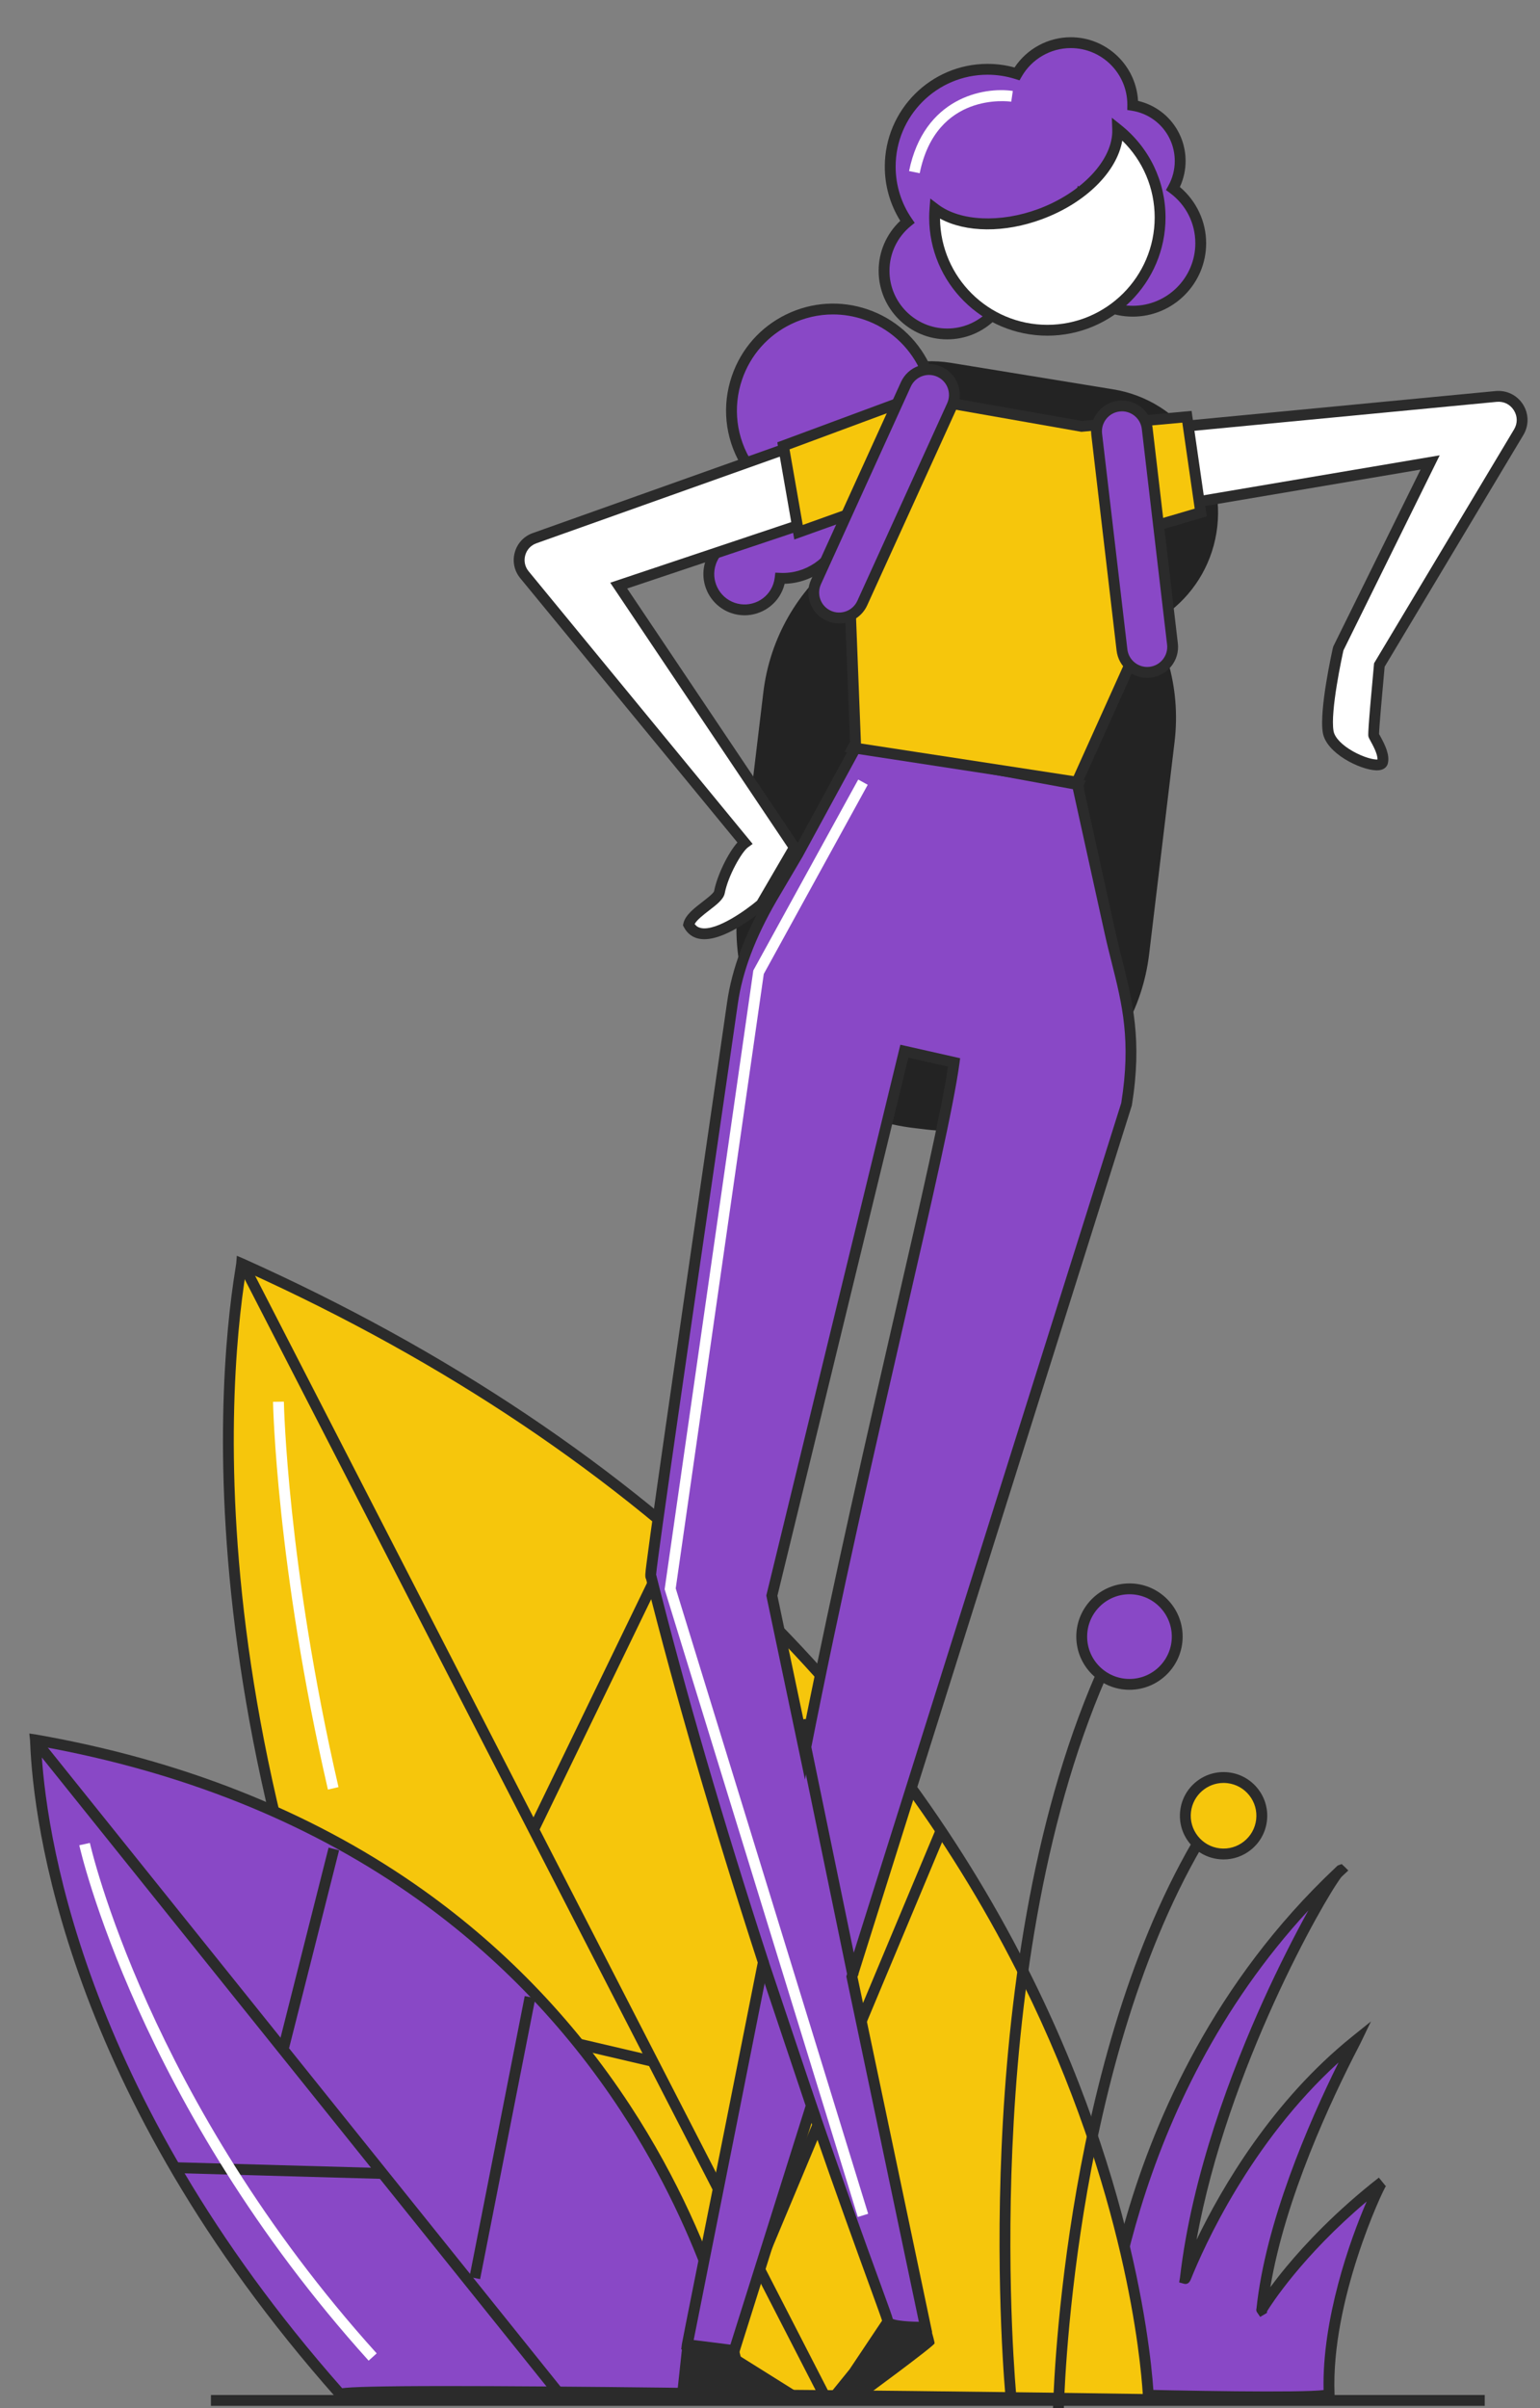 <?xml version="1.0" encoding="utf-8"?>
<!-- Generator: Adobe Illustrator 14.0.0, SVG Export Plug-In  -->
<!DOCTYPE svg PUBLIC "-//W3C//DTD SVG 1.1//EN" "http://www.w3.org/Graphics/SVG/1.1/DTD/svg11.dtd">
<svg version="1.1"
	 xmlns="http://www.w3.org/2000/svg" xmlns:xlink="http://www.w3.org/1999/xlink" xmlns:a="http://ns.adobe.com/AdobeSVGViewerExtensions/3.0/"
	 x="0px" y="0px" width="426px" height="666px" viewBox="170.555 133.004 426 666" enable-background="new 170.555 133.004 426 666"
	 xml:space="preserve">
<rect x="170.555" y="133.004" width="426" height="666" fill="#808080" stroke="none"/>
<defs>
</defs>
<rect fill="none" width="1356.11" height="857.008"/>
<rect x="35.995" y="22" fill="none" width="1356.114" height="857.008"/>
<path fill="#8948C6" d="M469.785,585.6c0,7.295,5.914,13.209,13.209,13.209s13.209-5.914,13.209-13.209
	c0-7.296-5.914-13.209-13.209-13.209S469.785,578.304,469.785,585.6"/>
<path fill="#2B2B2B" d="M482.994,600.309c-8.109,0-14.709-6.6-14.709-14.709c0-8.11,6.6-14.709,14.709-14.709
	c8.11,0,14.709,6.599,14.709,14.709C497.703,593.709,491.104,600.309,482.994,600.309 M482.994,573.891
	c-6.457,0-11.709,5.253-11.709,11.709s5.252,11.709,11.709,11.709s11.709-5.253,11.709-11.709S489.451,573.891,482.994,573.891"/>
<path fill="#F6C60C" d="M498.518,633.911c-0.682,5.802,3.471,11.057,9.272,11.736c5.802,0.682,11.058-3.47,11.737-9.271
	c0.681-5.803-3.471-11.059-9.273-11.737C504.453,623.958,499.198,628.108,498.518,633.911"/>
<path fill="#2B2B2B" d="M509.047,647.222c-0.476,0-0.952-0.027-1.432-0.084c-3.203-0.376-6.07-1.977-8.07-4.509
	c-2-2.531-2.894-5.688-2.518-8.893s1.977-6.069,4.508-8.069s5.69-2.891,8.895-2.519c3.203,0.376,6.068,1.977,8.068,4.508
	s2.895,5.689,2.519,8.894s-1.978,6.07-4.509,8.07C514.355,646.321,511.748,647.222,509.047,647.222 M509.016,626.066
	c-4.537,0-8.467,3.405-9.01,8.02c-0.582,4.97,2.988,9.489,7.959,10.072c4.969,0.583,9.488-2.987,10.072-7.957
	c0.283-2.408-0.39-4.782-1.893-6.687c-1.503-1.901-3.657-3.104-6.064-3.387C509.723,626.087,509.367,626.066,509.016,626.066"/>
<path fill="#8948C6" d="M475.117,795.078c0,0,1.242-84.021,66.252-144.835c-1.047-1.05-36.569,57.969-42.926,112.867
	c-0.064,0.374,14.615-39.632,47.12-65.764c-1.049,2.177-22.567,41.727-25.963,74.378c-0.251,0.149,10.235-17.332,33.303-35.33
	c-1.049,0.877-15.728,32.605-14.68,58.684C537.176,796.83,475.117,795.078,475.117,795.078"/>
<path fill="#2B2B2B" d="M521.969,797.366c-4.146,0-9.297-0.041-15.713-0.131c-15.477-0.217-31.027-0.654-31.182-0.659l-1.479-0.041
	l0.021-1.479c0.004-0.212,0.412-21.539,8.81-50.015c7.717-26.169,23.952-63.928,57.492-95.493c0.368-0.402,0.668-0.651,0.889-0.729
	l0.89-0.31l0.733,0.673l1.098,1.097l-1.133,1.06c-0.258,0.239-0.515,0.481-0.77,0.723c-4.836,6.283-31.585,53.115-40.076,100.347
	c6.963-14.416,20.891-38.395,43.075-56.23l5.169-4.156l-2.878,5.975c-0.077,0.162-0.261,0.52-0.539,1.056
	c-7.612,14.693-20.31,41.851-24.415,66.456c1.16-1.572,2.664-3.522,4.521-5.756c5.018-6.033,13.515-15.189,25.498-24.539
	l1.886,2.333c0.103-0.086,0.153-0.155,0.155-0.158c-1.03,1.394-15.332,31.919-14.299,57.63l0.019,0.447l-0.229,0.384
	C539,796.701,538.6,797.366,521.969,797.366 M476.676,793.62c21.336,0.585,53.939,1.129,60.012,0.341
	c-0.447-19.532,7.262-41.446,11.924-52.148c-17.914,15.131-26.555,28.719-27.549,30.35l-0.049,0.469l-1.858,1.103l-0.798-1.162
	c-0.266-0.391-0.372-0.702-0.229-1.188c2.515-23.732,14.261-50.96,22.696-68.01c-24.409,22.186-37.303,51.124-40.848,59.954
	c-0.424,1.061-1.08,1.473-1.941,1.229l-1.299-0.367l0.23-1.333c3.305-28.573,14.402-57.554,23.129-76.821
	c3.957-8.735,8.517-17.752,12.387-24.723C482.592,715.318,477.219,782.825,476.676,793.62"/>
<path fill="#F6C60C" d="M488.251,796.58c0,0-5.392-204.007-250.855-314.104c-0.104,3.146-28.796,134.015,74.676,313.415
	C315.863,794.006,488.251,796.58,488.251,796.58"/>
<path fill="#2B2B2B" d="M489.792,798.103l-1.563-0.022c-67.793-1.014-170.23-2.058-175.576-0.804l-1.176,0.584l-0.703-1.221
	c-91.212-158.141-80.534-279.449-75.087-312.861c0.119-0.729,0.198-1.189,0.212-1.377l0.17-2.118l1.942,0.824
	c56.154,25.187,104.33,57.428,143.191,95.828c31.105,30.736,56.344,65.461,75.016,103.213
	c31.809,64.316,33.52,115.878,33.533,116.392L489.792,798.103z M312.74,797.232l-0.019,0.011
	C312.729,797.238,312.734,797.235,312.74,797.232 M348.331,793.707c42.489,0,109.966,0.929,138.341,1.35
	c-0.557-9.05-4.738-56.205-33.214-113.718c-18.532-37.43-43.578-71.863-74.442-102.345c-38.174-37.702-85.418-69.437-140.433-94.339
	c-5.413,33.655-15.544,153.378,74.3,309.638C317.287,793.867,330.646,793.707,348.331,793.707"/>
<line fill="#F6C60C" x1="237.396" y1="482.477" x2="398.795" y2="796.58"/>
<rect x="141.524" y="638.028" transform="matrix(0.457 0.889 -0.889 0.457 741.543 64.311)" fill="#2B2B2B" width="353.145" height="3"/>
<line fill="#F6C60C" x1="357.774" y1="557.456" x2="318.096" y2="639.527"/>
<rect x="336.435" y="552.913" transform="matrix(0.9 0.436 -0.436 0.9 294.543 -87.445)" fill="#2B2B2B" width="3.001" height="91.159"/>
<line fill="#F6C60C" x1="431.035" y1="639.528" x2="381.709" y2="757.481"/>
<rect x="404.872" y="634.579" transform="matrix(0.922 0.386 -0.386 0.922 301.159 -102.73)" fill="#2B2B2B" width="3" height="127.851"/>
<line fill="#F6C60C" x1="350.535" y1="702.659" x2="259.929" y2="681.459"/>
<rect x="258.705" y="690.559" transform="matrix(0.974 0.228 -0.228 0.974 165.697 -51.34)" fill="#2B2B2B" width="93.054" height="3.001"/>
<path fill="#8948C6" d="M376.083,795.078c0,0-21.354-150.374-195.727-180.907c0.328,1.922-0.812,84.905,84.285,180.907
	C266.707,793.463,376.083,795.078,376.083,795.078"/>
<path fill="#2B2B2B" d="M264.454,797.128l-0.936-1.055c-75.137-84.767-83.757-159.875-84.609-180.876
	c-0.017-0.422-0.026-0.698-0.039-0.821l-0.204-1.975l1.948,0.292c39.99,7.002,75.23,20.929,104.742,41.393
	c23.626,16.381,43.647,36.96,59.507,61.166c27.007,41.213,32.65,79.236,32.705,79.615l0.247,1.736l-1.755-0.025
	c-42.045-0.622-105.7-1.168-110.693-0.164L264.454,797.128z M294.318,792.858c7.121,0,15.925,0.034,26.83,0.113
	c23.267,0.171,46.607,0.488,53.154,0.58c-1.438-7.84-8.6-41.07-32.022-76.768c-15.653-23.858-35.404-44.14-58.706-60.283
	c-28.682-19.872-62.865-33.5-101.627-40.523c1.05,21.87,10.329,94.884,83.257,177.474
	C267.604,793.132,274.277,792.858,294.318,792.858"/>
<line fill="#F6C60C" x1="180.356" y1="614.171" x2="325.855" y2="795.294"/>
<rect x="136.942" y="703.232" transform="matrix(0.626 0.78 -0.78 0.626 644.006 66.056)" fill="#2B2B2B" width="232.327" height="3"/>
<line fill="#F6C60C" x1="262.729" y1="644.704" x2="248.854" y2="699.441"/>
<rect x="254.292" y="643.838" transform="matrix(0.969 0.245 -0.245 0.969 172.781 -42.224)" fill="#2B2B2B" width="3" height="56.47"/>
<line fill="#F6C60C" x1="317.391" y1="685.399" x2="302.124" y2="763.111"/>
<rect x="308.258" y="684.657" transform="matrix(0.981 0.193 -0.193 0.981 145.445 -46.132)" fill="#2B2B2B" width="2.999" height="79.197"/>
<line fill="#F6C60C" x1="276.39" y1="733.719" x2="218.77" y2="732.119"/>
<rect x="218.759" y="731.419" transform="matrix(1 0.028 -0.028 1 20.434 -6.588)" fill="#2B2B2B" width="57.642" height="2.999"/>
<rect x="228.904" y="795.33" fill="#2B2B2B" width="352.365" height="3"/>
<path fill="#2B2B2B" d="M448.76,796.454c-0.117-1.162-11.273-117.161,24.98-200.672l2.752,1.194
	c-35.939,82.785-24.863,198.022-24.747,199.176L448.76,796.454z"/>
<path fill="#2B2B2B" d="M464.828,799.688l-3-0.049c0.016-0.937,1.963-94.309,38.627-157.41l2.594,1.508
	C466.783,706.152,464.842,798.759,464.828,799.688"/>
<g>
	<rect x="192.487" y="642.663" fill="none" width="82.269" height="143.172"/>
	<path fill="#FFFFFF" d="M272.528,785.835c-63.839-70.754-79.887-141.823-80.042-142.533l2.932-0.639
		c0.153,0.701,16.063,71.032,79.338,141.161L272.528,785.835z"/>
</g>
<g>
	<rect x="246.08" y="520.626" fill="none" width="18.11" height="107.275"/>
	<path fill="#FFFFFF" d="M261.267,627.902c-14.279-61.96-15.179-106.78-15.187-107.227l3-0.05
		c0.008,0.443,0.908,44.973,15.111,106.602L261.267,627.902z"/>
</g>
<path fill="#232323" d="M467.348,308.934l-44.824-7.313c-18.85-3.076-31.636-20.851-28.561-39.699
	c3.076-18.851,20.85-31.638,39.699-28.562l44.823,7.314c18.851,3.076,31.638,20.85,28.562,39.699S486.196,312.01,467.348,308.934"/>
<path fill="#232323" d="M426.738,445.357l-3.576-0.428c-30.428-3.646-52.139-31.27-48.492-61.697l7.035-58.713
	c3.647-30.428,31.27-52.14,61.699-48.492l3.574,0.428c30.428,3.646,52.139,31.27,48.492,61.697l-7.036,58.713
	C484.789,427.294,457.166,449.003,426.738,445.357"/>
<path fill="#8948C6" d="M427.551,255.688c5.043-14.667-2.76-30.646-17.428-35.688c-14.667-5.042-30.645,2.76-35.688,17.427
	c-2.912,8.471-1.532,17.375,2.972,24.36c-2.897,2.006-5.216,4.902-6.449,8.49c-1.511,4.396-1.121,8.98,0.72,12.875
	c-2.041,1.147-3.689,3.01-4.511,5.397c-1.776,5.169,0.972,10.8,6.142,12.576c5.168,1.778,10.799-0.972,12.576-6.142
	c0.233-0.679,0.385-1.365,0.467-2.05c7.401,0.347,14.451-4.165,16.981-11.526c0.793-2.306,1.056-4.662,0.87-6.947
	C414.607,273.257,423.918,266.255,427.551,255.688"/>
<path fill="#2B2B2B" d="M376.516,303.165c-1.226,0-2.472-0.2-3.694-0.621c-5.943-2.042-9.116-8.539-7.073-14.481
	c0.76-2.207,2.176-4.114,4.051-5.482c-1.602-4.104-1.701-8.598-0.259-12.79c1.14-3.315,3.158-6.188,5.875-8.384
	c-4.329-7.446-5.211-16.284-2.397-24.467c2.568-7.473,7.894-13.499,14.994-16.965c7.101-3.468,15.127-3.962,22.6-1.393
	s13.498,7.894,16.965,14.995c3.468,7.102,3.962,15.127,1.395,22.6c-3.531,10.269-12.552,17.827-23.211,19.582
	c0.014,2.09-0.324,4.149-1.008,6.139c-2.525,7.347-9.461,12.356-17.15,12.551c-0.084,0.348-0.183,0.689-0.297,1.023
	C385.682,300.192,381.249,303.165,376.516,303.165 M400.971,219.96c-3.988,0-7.953,0.909-11.643,2.71
	c-6.38,3.116-11.165,8.53-13.475,15.245c-2.664,7.749-1.639,16.154,2.814,23.06l0.786,1.221l-1.192,0.826
	c-2.767,1.912-4.801,4.591-5.885,7.744c-1.328,3.865-1.096,8.037,0.657,11.746l0.596,1.262l-1.218,0.687
	c-1.8,1.013-3.16,2.638-3.827,4.577c-1.505,4.379,0.833,9.165,5.211,10.671c2.122,0.728,4.4,0.588,6.415-0.396
	c2.016-0.984,3.527-2.694,4.256-4.815c0.19-0.554,0.323-1.14,0.396-1.741l0.166-1.385l1.394,0.064
	c6.891,0.324,13.254-4.002,15.493-10.516c0.702-2.043,0.97-4.175,0.793-6.337l-0.118-1.444l1.441-0.168
	c10.117-1.17,18.792-8.146,22.102-17.771c4.766-13.862-2.636-29.017-16.496-33.782C406.803,220.444,403.881,219.96,400.971,219.96"
	/>
<path fill="#FFFFFF" d="M423.495,244.439l-105.14,37.426c-4.133,1.533-5.523,6.681-2.726,10.086l60.957,74.163
	c-2.185,1.593-6.054,8.567-7.021,13.614c-0.463,2.414-7.795,5.709-8.504,8.971c4.141,8.062,20.082-5.615,20.082-5.615l9.16-15.705
	l-48.597-72.428l70.136-23.482"/>
<path fill="#2B2B2B" d="M365.375,392.74c-0.494,0-0.975-0.043-1.438-0.133c-1.857-0.364-3.313-1.479-4.209-3.223l-0.246-0.479
	l0.113-0.525c0.496-2.279,2.941-4.165,5.305-5.99c1.138-0.878,3.041-2.346,3.193-2.949c0.842-4.391,3.881-10.576,6.449-13.451
	l-60.071-73.086c-1.646-2.004-2.202-4.588-1.526-7.09c0.677-2.502,2.457-4.453,4.888-5.355l105.159-37.432l1.006,2.826
	l-105.141,37.426c-1.49,0.553-2.596,1.765-3.016,3.317c-0.42,1.554-0.074,3.158,0.947,4.401l61.967,75.393l-1.285,0.936
	c-1.75,1.275-5.513,7.892-6.431,12.685c-0.322,1.681-2.168,3.106-4.308,4.755c-1.533,1.184-3.395,2.621-4.017,3.771
	c0.448,0.613,1.031,0.975,1.799,1.127c4.335,0.842,12.448-5.018,15.464-7.559l8.558-14.67l-49.169-73.283l72-24.105l0.953,2.846
	l-68.271,22.856l48.024,71.575l-9.762,16.732l-0.191,0.165C381.041,385.148,371.988,392.74,365.375,392.74"/>
<polygon fill="#2B2B2B" points="372.617,782.942 394.391,796.58 357.773,795.84 359.2,782.619 "/>
<path fill="#2B2B2B" d="M416.593,771.726l-11.04,16.524l-6.758,8.329h10.021c0,0,20.271-14.853,20.271-15.551
	c0-0.699-2.006-7.457-2.006-7.457l-11.508-1.846"/>
<path fill="#FFFFFF" d="M474.523,253.152l109.906-10.508c5.344-0.512,8.995,5.271,6.238,9.875l-38.553,64.387
	c0,0-1.746,18.699-1.572,19.398c0.175,0.698,3.146,4.893,2.447,7.514s-13.981-2.312-15.029-8.408
	c-1.049-6.096,2.796-23.048,2.796-23.048l25.403-51.47L479.24,275.6l-4.717-17.877"/>
<path fill="#2B2B2B" d="M551.404,346.038c-0.096,0-0.195-0.002-0.297-0.007c-4.431-0.199-13.652-4.716-14.626-10.367
	c-1.086-6.318,2.652-22.93,2.812-23.633l0.119-0.333l24.104-48.836l-85.376,14.446l-5.065-19.204l2.899-0.765l4.368,16.553
	l88.463-14.969l-26.623,53.941c-0.395,1.778-3.675,16.873-2.743,22.29c0.312,1.815,2.341,3.931,5.423,5.658
	c3.043,1.706,5.732,2.308,6.735,2.229c0.069-1.486-1.259-3.906-1.856-4.992c-0.363-0.662-0.564-1.028-0.652-1.383
	c-0.077-0.309-0.236-0.947,1.535-19.901l0.031-0.339l38.727-64.678c0.998-1.668,0.975-3.643-0.062-5.285s-2.805-2.516-4.746-2.328
	l-109.906,10.51l-0.284-2.986l109.905-10.51c3.035-0.287,5.938,1.133,7.567,3.713c1.63,2.58,1.668,5.809,0.101,8.428l-38.377,64.094
	c-0.615,6.604-1.531,16.955-1.549,18.613c0.062,0.109,0.19,0.334,0.342,0.609c1.332,2.429,2.703,5.219,2.067,7.598
	C554.289,344.769,553.694,346.038,551.404,346.038"/>
<path fill="#8948C6" d="M495.039,185.133c1.256-2.249,1.979-4.837,1.979-7.596c0-7.776-5.691-14.204-13.131-15.394
	c0-0.063,0.01-0.124,0.01-0.188c0-9.473-7.68-17.153-17.153-17.153c-6.366,0-11.909,3.476-14.869,8.626
	c-2.571-0.816-5.309-1.259-8.151-1.259c-14.862,0-26.912,12.048-26.912,26.912c0,5.669,1.757,10.925,4.75,15.262
	c-3.938,3.202-6.455,8.08-6.455,13.55c0,9.645,7.818,17.462,17.463,17.462s17.462-7.817,17.462-17.462c0-0.886-0.087-1.75-0.214-2.6
	c6.85-1.587,12.697-5.785,16.434-11.494c-0.738,2.019-1.162,4.188-1.162,6.463c0,10.388,8.42,18.809,18.809,18.809
	c10.388,0,18.809-8.421,18.809-18.809C502.705,194.05,499.682,188.558,495.039,185.133 M469.318,187.402
	c0.138,0.169,0.289,0.325,0.434,0.488c-0.402,0.461-0.783,0.94-1.141,1.438C468.871,188.698,469.106,188.055,469.318,187.402"/>
<path fill="#2B2B2B" d="M432.567,226.856c-10.456,0-18.963-8.507-18.963-18.963c0-5.274,2.166-10.238,5.985-13.82
	c-2.803-4.499-4.279-9.654-4.279-14.992c0-15.667,12.746-28.413,28.413-28.413c2.536,0,5.045,0.335,7.478,0.998
	c3.44-5.188,9.291-8.364,15.543-8.364c9.934,0,18.078,7.805,18.623,17.605c7.692,1.807,13.15,8.611,13.15,16.629
	c0,2.478-0.544,4.936-1.584,7.18c4.576,3.845,7.271,9.565,7.271,15.545c0,11.199-9.11,20.31-20.309,20.31
	c-11.199,0-20.311-9.111-20.311-20.31c0-0.294,0.008-0.589,0.021-0.883c-0.356,0.351-0.721,0.69-1.094,1.02l-0.21,0.293l0.068-0.169
	c-3.135,2.734-6.844,4.75-10.908,5.896c0.045,0.513,0.067,0.998,0.067,1.475C451.53,218.35,443.023,226.856,432.567,226.856
	 M443.724,153.668c-14.013,0-25.413,11.4-25.413,25.413c0,5.175,1.551,10.158,4.484,14.409l0.787,1.141l-1.076,0.875
	c-3.75,3.051-5.901,7.566-5.901,12.387c0,8.801,7.161,15.963,15.963,15.963s15.963-7.162,15.963-15.963
	c0-0.72-0.063-1.476-0.198-2.379l-0.205-1.37l1.351-0.313c6.394-1.481,11.905-5.335,15.519-10.854l1.317-2.014l0.911-2.208
	c0.24-0.585,0.466-1.196,0.667-1.816l0.848-2.615l1.067,1.305l2.348-3.587l-1.634,4.459c0.062,0.073,0.126,0.142,0.19,0.212
	l1.039,1.17l-0.869,0.994c-0.371,0.424-0.725,0.87-1.051,1.325l-1.356,1.891l-0.813,2.222c-0.713,1.942-1.074,3.942-1.074,5.946
	c0,9.545,7.766,17.31,17.311,17.31c9.544,0,17.309-7.765,17.309-17.31c0-5.538-2.572-10.613-7.057-13.922l-1.064-0.784l0.646-1.154
	c1.17-2.095,1.788-4.468,1.788-6.865c0-6.962-4.991-12.813-11.868-13.912l-1.272-0.204l0.019-1.483
	c0.001-8.613-7.021-15.635-15.651-15.635c-5.58,0-10.779,3.017-13.57,7.873l-0.602,1.048l-1.152-0.366
	C448.935,154.069,446.345,153.668,443.724,153.668"/>
<path fill="#FFFFFF" d="M479.73,168.775c0.307,8.734-8.412,18.607-21.449,23.438c-11.375,4.215-22.756,3.37-29.098-1.447
	c-0.059,0.786-0.1,1.578-0.1,2.379c0,17.226,13.964,31.19,31.189,31.19c17.227,0,31.19-13.964,31.19-31.19
	C491.464,183.28,486.879,174.491,479.73,168.775"/>
<path fill="#2B2B2B" d="M460.273,225.834c-18.024,0-32.688-14.664-32.688-32.689c0-0.761,0.032-1.553,0.103-2.491l0.207-2.75
	l2.196,1.668c6.079,4.617,17.2,5.113,27.67,1.235c12.149-4.502,20.759-13.745,20.47-21.978l-0.115-3.263l2.552,2.038
	c7.815,6.248,12.297,15.557,12.297,25.541C492.964,211.17,478.299,225.834,460.273,225.834 M430.586,193.449
	c0.165,16.231,13.419,29.385,29.688,29.385c16.371,0,29.69-13.319,29.69-29.69c0-8.079-3.233-15.673-8.96-21.246
	c-1.504,8.641-10.139,17.252-22.201,21.721C448.425,197.465,437.715,197.337,430.586,193.449"/>
<path fill="#8948C6" d="M477.572,390.703l-8.909-40.423l0.129-0.286l-61.459-11.289l0.034,0.881l-16.145,29.668l-7.166,12.146
	c-5.19,8.97-9.416,18.711-10.881,28.97c-4.259,29.836-23.638,161.631-22.601,158.342c9.281,37.021,20.563,74.386,31.135,106.946
	c-11.706,59.047-20.944,104.998-21.041,105.76l12.99,1.633l21.327-67.734c12.181,35.355,21.178,58.887,21.111,59.423
	c-0.263,2.083,10.486,1.845,10.486,1.845l-20.369-96.93l75.969-241.284C485.678,416.7,480.909,405.848,477.572,390.703
	 M393.174,617.595l-9.105-43.325l36.652-150.562l13.761,3.105C431.156,451.438,409.346,535.291,393.174,617.595"/>
<path fill="#2B2B2B" d="M374.715,784.693l-15.721-1.974l0.188-1.489c0.048-0.382,1.383-7.083,5.238-26.399
	c3.818-19.125,9.418-47.178,15.742-79.082c-12.468-38.429-22.855-74.094-30.88-106.029c-0.368-0.557-0.228-1.666,0.086-4.145
	c0.245-1.942,0.625-4.768,1.112-8.307c0.908-6.598,2.224-15.893,4.02-28.414c3.274-22.854,7.557-52.304,10.998-75.967
	c2.715-18.659,5.023-34.538,6.192-42.729c1.325-9.274,4.944-18.927,11.069-29.511l7.17-12.155l15.923-29.261l-0.093-2.34
	l65.188,11.974l-0.712,1.577l8.802,39.938c0.616,2.796,1.288,5.472,1.938,8.06c2.871,11.429,5.584,22.226,2.689,40.168l-0.05,0.212
	l-75.851,240.909l20.66,98.314l-1.807,0.04c-3.591,0.071-9.849-0.055-11.458-1.84c-0.354-0.392-0.55-0.866-0.565-1.362
	c-0.244-0.834-1.601-4.556-3.44-9.608c-3.504-9.621-9.212-25.294-16.101-45.174L374.715,784.693z M362.442,780.129l10.163,1.275
	l22.316-70.881l1.482,4.303c7.544,21.896,13.818,39.126,17.568,49.422c2.604,7.148,3.367,9.243,3.565,10.058
	c0.944,0.428,3.949,0.75,7.2,0.788l-20.072-95.518l0.117-0.374l75.938-241.18c2.768-17.266,0.254-27.271-2.655-38.851
	c-0.655-2.608-1.333-5.307-1.958-8.146l-8.766-39.774l-58.744-10.789l-16.057,29.508l-7.191,12.189
	c-5.922,10.234-9.42,19.535-10.689,28.422c-1.169,8.192-3.479,24.074-6.193,42.736c-6.381,43.875-15.953,109.696-16.414,115.116
	c8.054,32.114,18.512,68.033,31.084,106.759l0.121,0.371l-0.076,0.384c-6.357,32.065-11.986,60.268-15.819,79.47
	C364.906,767.724,363.115,776.698,362.442,780.129 M393.223,625.123l-10.692-50.879l0.08-0.329l37.003-151.997l16.538,3.732
	l-0.185,1.362c-1.604,11.884-7.476,37.428-14.91,69.769c-8.021,34.891-18.002,78.311-26.411,121.103L393.223,625.123z
	 M385.606,574.294l7.524,35.806c8.102-40.476,17.426-81.035,25.002-113.99c7.143-31.071,12.84-55.857,14.668-68.139l-10.971-2.477
	L385.606,574.294z"/>
<path fill="#F6C60C" d="M490.555,278.31l12.15-3.568l-3.814-26.479l-29.139,2.649l-46.091-8.11l-36.394,13.496l4.176,23.896
	l18.613-6.666c-3.209,8.604-4.69,17.77-4.332,26.975l1.482,37.969l-0.721,1.322l62.048,9.516l-0.031-0.143l17.416-38.652
	c3.447-7.648,5.11-15.979,4.865-24.365L490.555,278.31z"/>
<path fill="#2B2B2B" d="M470.466,351.123l-66.317-10.17l1.543-2.837l-1.466-37.555c-0.325-8.373,0.81-16.621,3.382-24.563
	l-17.335,6.209l-4.698-26.882l37.946-14.073l46.294,8.147l30.358-2.761l4.202,29.176l-12.286,3.607l0.194,6.683
	c0.25,8.562-1.478,17.216-4.996,25.026l-17.213,38.199L470.466,351.123z M408.714,338.617l58.832,9.022l17.006-37.742
	c3.333-7.397,4.97-15.595,4.733-23.705l-0.264-8.996l12.014-3.528l-3.426-23.785l-27.921,2.541l-0.196-0.035l-45.69-8.041
	l-34.843,12.922l3.656,20.911l19.975-7.154l-1.128,3.024c-3.165,8.482-4.591,17.363-4.238,26.394L408.714,338.617z"/>
<path fill="#8948C6" d="M399.77,303.272L399.77,303.272c-3.537-1.608-5.1-5.776-3.492-9.313l24.851-54.646
	c1.608-3.536,5.776-5.099,9.313-3.49c3.535,1.607,5.099,5.777,3.49,9.312l-24.85,54.646
	C407.475,303.317,403.305,304.88,399.77,303.272"/>
<path fill="#2B2B2B" d="M402.666,305.402c-1.179,0-2.377-0.246-3.518-0.765h-0.001c-2.073-0.942-3.657-2.638-4.457-4.772
	c-0.801-2.135-0.721-4.452,0.222-6.526l24.851-54.647c0.942-2.074,2.638-3.657,4.772-4.457c2.133-0.801,4.451-0.722,6.526,0.223
	c2.075,0.943,3.658,2.637,4.458,4.771s0.721,4.453-0.223,6.527l-24.85,54.646C409.019,303.544,405.912,305.402,402.666,305.402
	 M400.39,301.906c2.778,1.266,6.063,0.031,7.327-2.745l24.85-54.648c0.612-1.344,0.662-2.847,0.145-4.231
	c-0.52-1.383-1.545-2.482-2.891-3.094c-2.777-1.264-6.064-0.031-7.326,2.746l-24.851,54.647c-0.612,1.345-0.663,2.848-0.144,4.231
	C398.018,300.197,399.045,301.296,400.39,301.906z"/>
<path fill="#8948C6" d="M488.723,318.901L488.723,318.901c-3.856,0.453-7.352-2.308-7.804-6.166l-6.993-59.623
	c-0.453-3.856,2.309-7.351,6.165-7.803c3.858-0.453,7.353,2.308,7.804,6.165l6.994,59.623
	C495.341,314.955,492.58,318.449,488.723,318.901"/>
<path fill="#2B2B2B" d="M487.887,320.45c-1.91,0-3.751-0.636-5.273-1.838c-1.787-1.413-2.918-3.438-3.185-5.702l-6.993-59.623
	c-0.265-2.263,0.366-4.494,1.779-6.283c1.414-1.787,3.438-2.92,5.701-3.185c2.266-0.265,4.494,0.366,6.283,1.779
	s2.92,3.438,3.186,5.702l6.994,59.623c0.547,4.672-2.809,8.92-7.481,9.468C488.56,320.431,488.222,320.45,487.887,320.45
	 M480.922,246.76c-0.219,0-0.438,0.014-0.656,0.039c-1.468,0.172-2.781,0.906-3.697,2.065s-1.326,2.606-1.152,4.074l6.992,59.623
	c0.172,1.468,0.906,2.78,2.065,3.696c1.16,0.916,2.608,1.326,4.074,1.154c3.03-0.355,5.206-3.109,4.851-6.14l-6.992-59.623
	c-0.172-1.468-0.906-2.78-2.066-3.696C483.354,247.174,482.16,246.76,480.922,246.76"/>
<line fill="#8948C6" x1="391.596" y1="608.722" x2="406.215" y2="679.653"/>
<rect x="362.693" y="642.688" transform="matrix(0.202 0.979 -0.979 0.202 949.31 123.461)" fill="#2B2B2B" width="72.423" height="3"/>
<line fill="#8948C6" x1="381.71" y1="675.657" x2="396.271" y2="719.036"/>
<rect x="366.112" y="695.847" transform="matrix(0.318 0.948 -0.948 0.318 926.296 106.661)" fill="#2B2B2B" width="45.758" height="3"/>
<g>
	<rect x="354.41" y="348.586" fill="none" width="56.298" height="397.515"/>
	<polygon fill="#FFFFFF" points="407.842,746.102 354.41,572.51 354.458,572.177 378.94,401.389 379.071,401.149 407.96,348.586 
		410.59,350.031 381.832,402.355 357.477,572.271 410.708,745.218 	"/>
</g>
<g>
	<rect x="422.025" y="157.934" fill="none" width="28.699" height="22.978"/>
	<path fill="#FFFFFF" d="M424.965,180.911l-2.939-0.597c4.115-20.27,20.568-23.356,28.699-22.156l-0.439,2.967l0.221-1.484
		l-0.218,1.485C449.443,161.005,429.536,158.401,424.965,180.911"/>
</g>
</svg>
